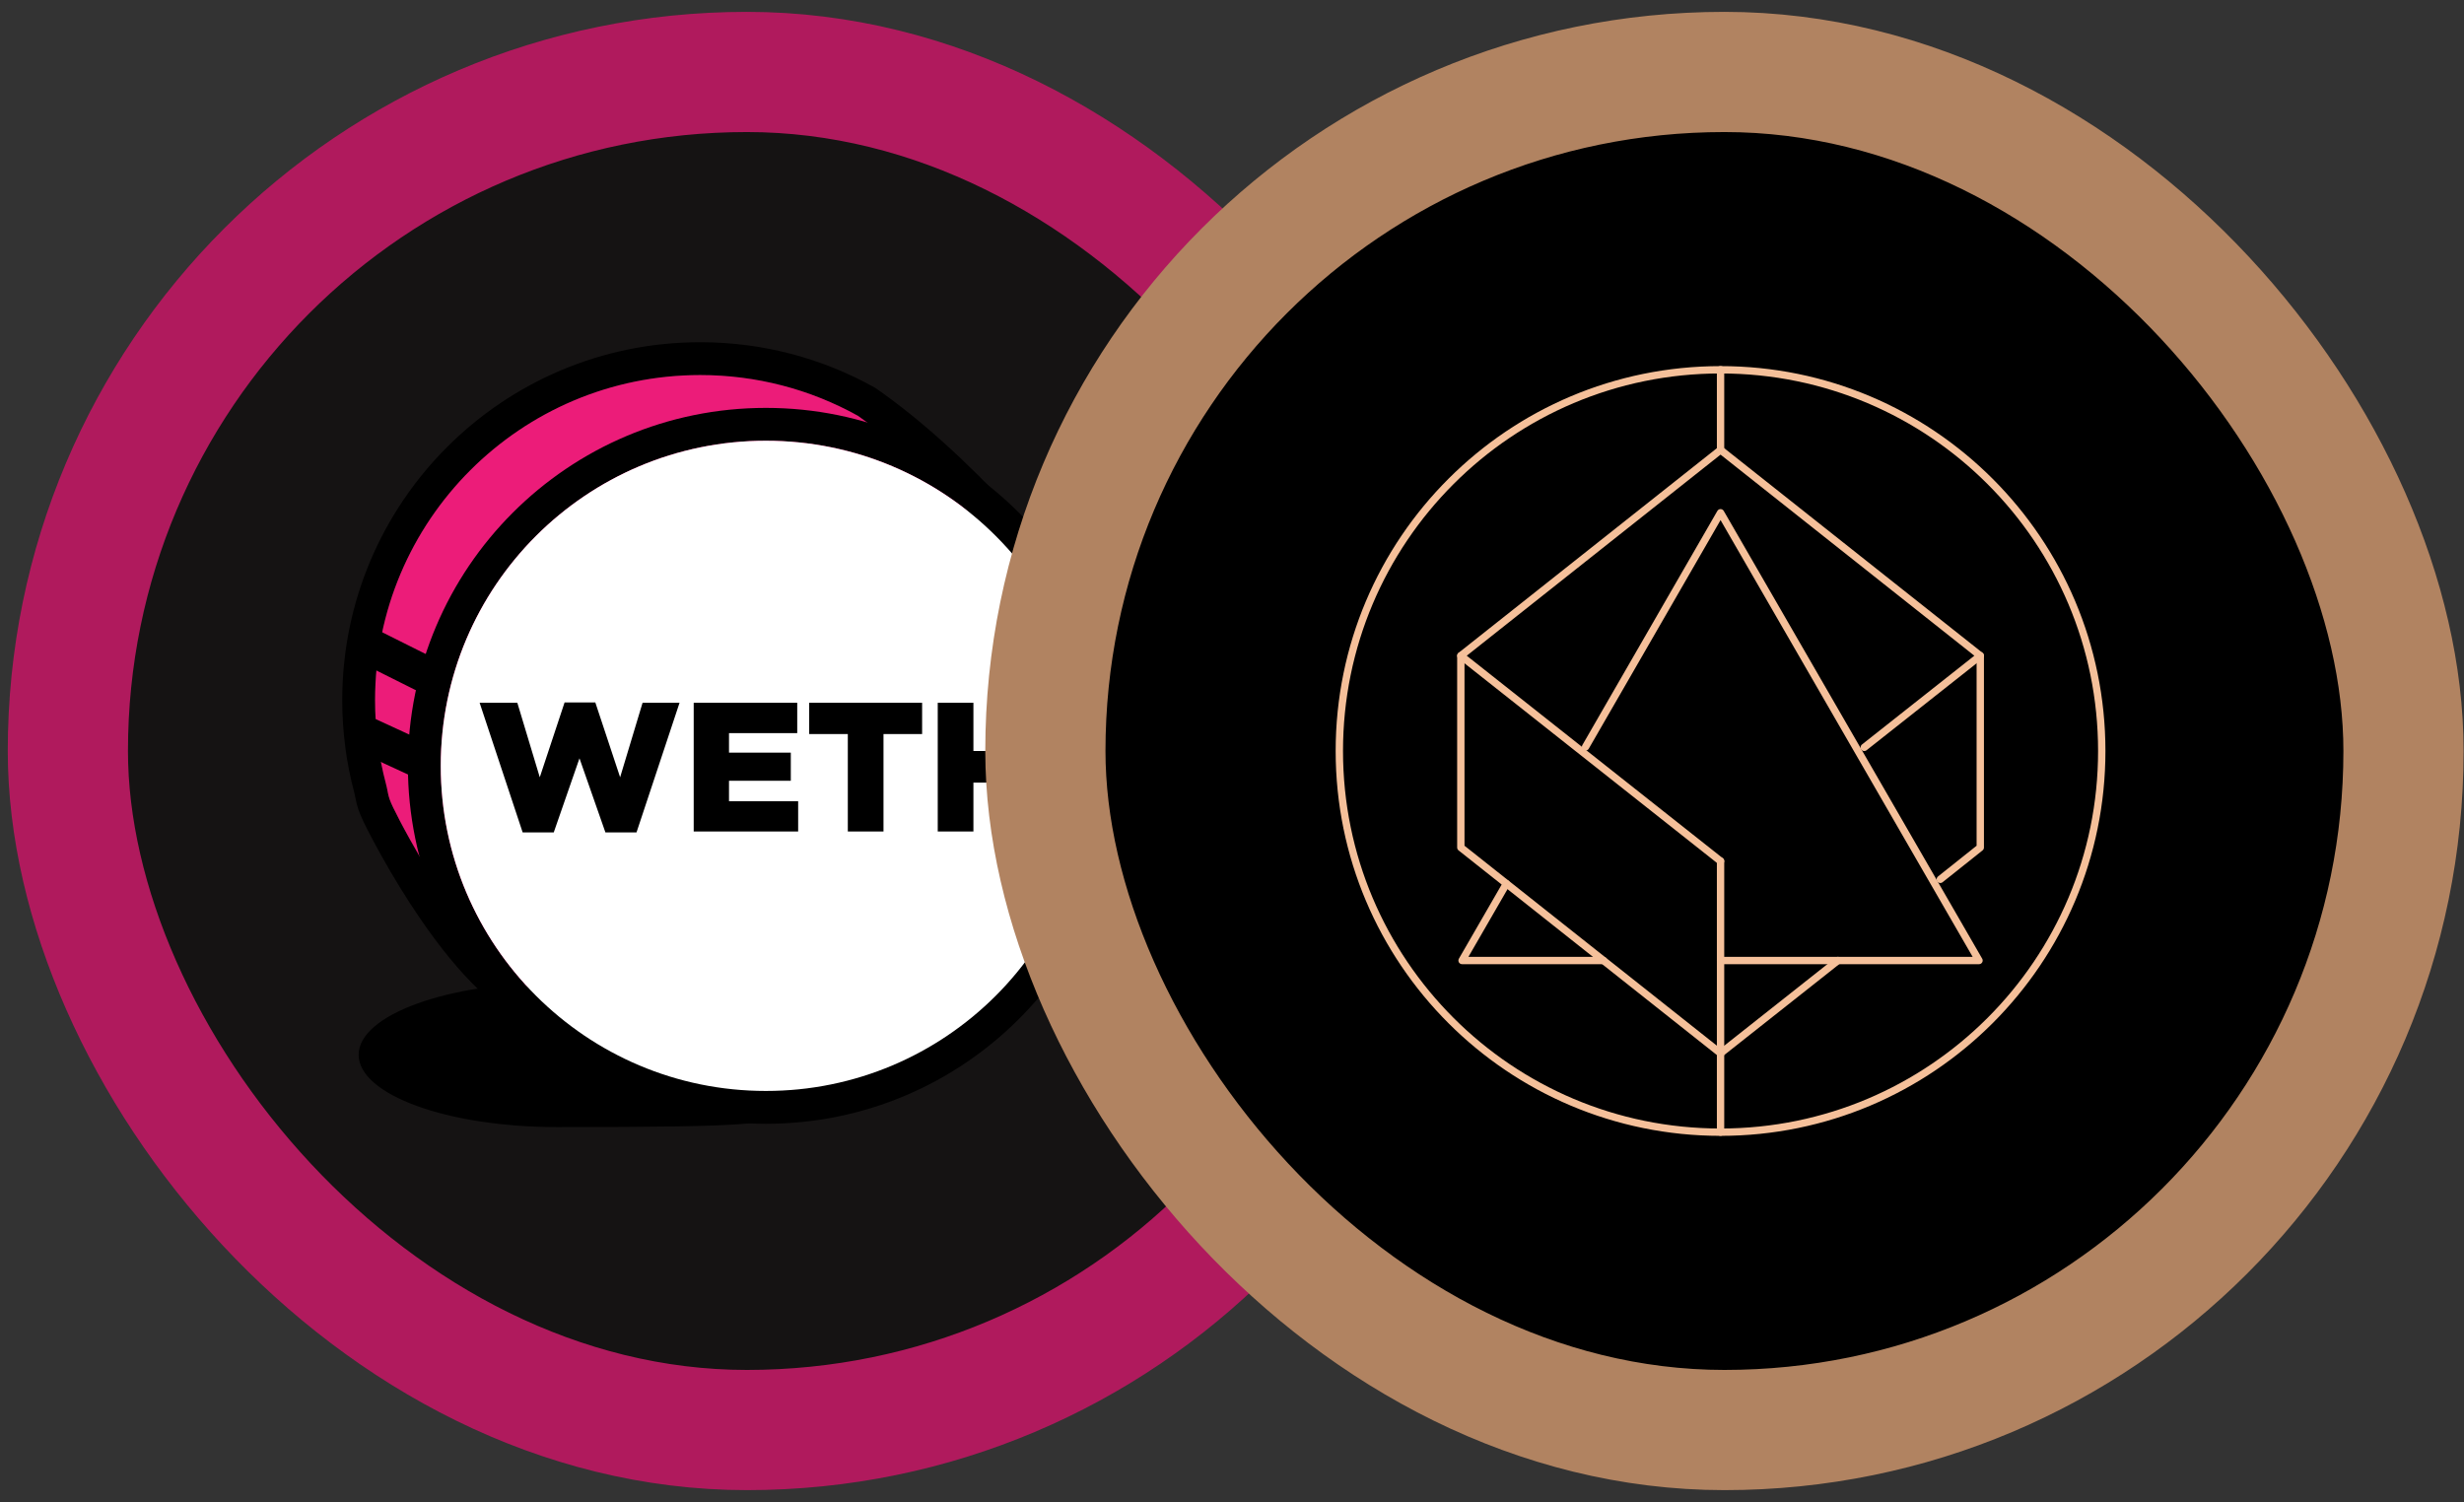 <svg width="100%" height="100%" viewBox="0 0 123 75" fill="none" xmlns="http://www.w3.org/2000/svg">
<rect x="0" y="0" width="123" height="75" fill="#333333" stroke="none"/>
<rect x="3.388" y="3.592" width="67.796" height="67.796" rx="33.898" fill="#151313"/>
<rect x="3.388" y="3.592" width="67.796" height="67.796" rx="33.898" stroke="#B01A5D" stroke-width="6"/>
<g clip-path="url(#clip0_11543_7476)">
<path d="M27.805 56.264C37.86 56.264 37.86 56.114 39.564 55.608C41.792 54.947 33.274 49.051 27.805 49.051C22.337 49.051 17.903 50.666 17.903 52.657C17.903 54.649 22.337 56.264 27.805 56.264Z" fill="black"/>
<path d="M50.635 25.595L51.098 26.093L50.694 26.64C37.581 44.368 30.027 52.396 26.823 51.319C24.87 50.663 22.913 48.691 20.955 45.827C20.267 44.821 19.621 43.761 19.033 42.706C18.642 42.004 18.31 41.363 18.138 41.002C17.919 40.542 17.826 40.258 17.753 39.886C17.748 39.863 17.748 39.863 17.744 39.841C17.713 39.683 17.703 39.633 17.68 39.547C17.285 38.06 17.084 36.519 17.084 34.953C17.084 25.084 25.084 17.084 34.953 17.084C38.044 17.084 41.024 17.87 43.664 19.348L43.732 19.39C45.894 20.895 48.194 22.963 50.635 25.595ZM42.829 20.759C40.44 19.43 37.748 18.723 34.953 18.723C25.989 18.723 18.723 25.989 18.723 34.953C18.723 36.377 18.906 37.776 19.265 39.126C19.3 39.26 19.316 39.335 19.354 39.529C19.358 39.549 19.358 39.549 19.361 39.569C19.409 39.809 19.459 39.962 19.618 40.297C19.775 40.626 20.09 41.236 20.465 41.908C21.03 42.922 21.651 43.94 22.308 44.902C24.077 47.49 25.831 49.257 27.345 49.765C29.363 50.443 36.961 42.4 48.969 26.214C46.789 23.913 44.741 22.094 42.829 20.759Z" fill="black"/>
<path d="M42.829 20.759C40.44 19.43 37.749 18.723 34.953 18.723C25.989 18.723 18.723 25.989 18.723 34.953C18.723 36.377 18.906 37.776 19.265 39.126C19.3 39.26 19.316 39.335 19.354 39.529C19.358 39.549 19.358 39.549 19.361 39.569C19.409 39.809 19.459 39.962 19.618 40.297C19.775 40.626 20.09 41.236 20.465 41.908C21.03 42.922 21.651 43.94 22.308 44.902C24.077 47.49 25.831 49.257 27.345 49.765C29.363 50.443 36.961 42.4 48.969 26.214C46.789 23.913 44.741 22.095 42.829 20.759Z" fill="#EC1C79"/>
<path d="M38.231 56.1C28.363 56.1 20.362 48.1 20.362 38.231C20.362 28.363 28.363 20.362 38.231 20.362C48.1 20.362 56.1 28.363 56.1 38.231C56.1 48.1 48.1 56.1 38.231 56.1ZM38.231 54.461C47.194 54.461 54.461 47.194 54.461 38.231C54.461 29.268 47.194 22.002 38.231 22.002C29.268 22.002 22.002 29.268 22.002 38.231C22.002 47.194 29.268 54.461 38.231 54.461Z" fill="black"/>
<path d="M38.231 54.461C47.194 54.461 54.461 47.194 54.461 38.231C54.461 29.268 47.194 22.002 38.231 22.002C29.268 22.002 22.002 29.268 22.002 38.231C22.002 47.194 29.268 54.461 38.231 54.461Z" fill="white"/>
<path fill-rule="evenodd" clip-rule="evenodd" d="M26.091 41.556L23.943 35.084H25.825L26.945 38.802L28.184 35.065H29.717L30.956 38.802L32.076 35.084H33.922L31.773 41.556H30.222L28.927 37.856L27.642 41.556H26.091ZM34.629 41.51V35.084H39.797V36.598H36.391V37.572H39.476V38.976H36.391V39.995H39.843V41.51H34.629ZM42.322 41.51V36.644H40.394V35.084H46.031V36.644H44.103V41.51H42.322ZM46.811 41.51V35.084H48.592V37.489H50.878V35.084H52.659V41.51H50.878V39.068H48.592V41.51H46.811Z" fill="black"/>
<path d="M18.148 33.151C17.695 32.924 17.511 32.372 17.738 31.919C17.965 31.465 18.516 31.282 18.97 31.508L21.593 32.82C22.046 33.047 22.23 33.598 22.003 34.051C21.776 34.505 21.225 34.689 20.771 34.462L18.148 33.151Z" fill="black"/>
<path d="M17.846 37.5C17.386 37.287 17.185 36.742 17.398 36.282C17.61 35.821 18.155 35.62 18.616 35.833L21.239 37.043C21.699 37.256 21.9 37.801 21.688 38.261C21.475 38.722 20.93 38.923 20.469 38.71L17.846 37.5Z" fill="black"/>
</g>
<rect x="52.184" y="3.592" width="67.796" height="67.796" rx="33.898" fill="black"/>
<rect x="52.184" y="3.592" width="67.796" height="67.796" rx="33.898" stroke="#B18361" stroke-width="6"/>
<path d="M85.888 56.519C96.397 56.519 104.917 47.999 104.917 37.49C104.917 26.98 96.397 18.46 85.888 18.46C75.378 18.46 66.858 26.98 66.858 37.49C66.858 47.999 75.378 56.519 85.888 56.519Z" stroke="#F5C09A" stroke-width="0.367" stroke-linecap="round" stroke-linejoin="round"/>
<path d="M85.888 42.987V56.519" stroke="#F5C09A" stroke-width="0.367" stroke-linecap="round" stroke-linejoin="round"/>
<path d="M85.888 18.46V22.462" stroke="#F5C09A" stroke-width="0.367" stroke-linecap="round" stroke-linejoin="round"/>
<path d="M85.888 42.987L72.923 32.734L85.888 22.462L98.853 32.734L93.062 37.309" stroke="#F5C09A" stroke-width="0.367" stroke-linecap="round" stroke-linejoin="round"/>
<path d="M96.858 43.897L98.853 42.308V32.734" stroke="#F5C09A" stroke-width="0.367" stroke-linecap="round" stroke-linejoin="round"/>
<path d="M72.923 32.734V42.308L85.888 52.58L91.747 47.949" stroke="#F5C09A" stroke-width="0.367" stroke-linecap="round" stroke-linejoin="round"/>
<path d="M75.198 44.116L72.985 47.949H80.047" stroke="#F5C09A" stroke-width="0.367" stroke-linecap="round" stroke-linejoin="round"/>
<path d="M85.888 47.949H98.79L85.888 25.597L79.15 37.284" stroke="#F5C09A" stroke-width="0.367" stroke-linecap="round" stroke-linejoin="round"/>
<defs>
<clipPath id="clip0_11543_7476">
<rect width="40" height="40" fill="white" transform="translate(16.592 16.592)"/>
</clipPath>
</defs>
</svg>
